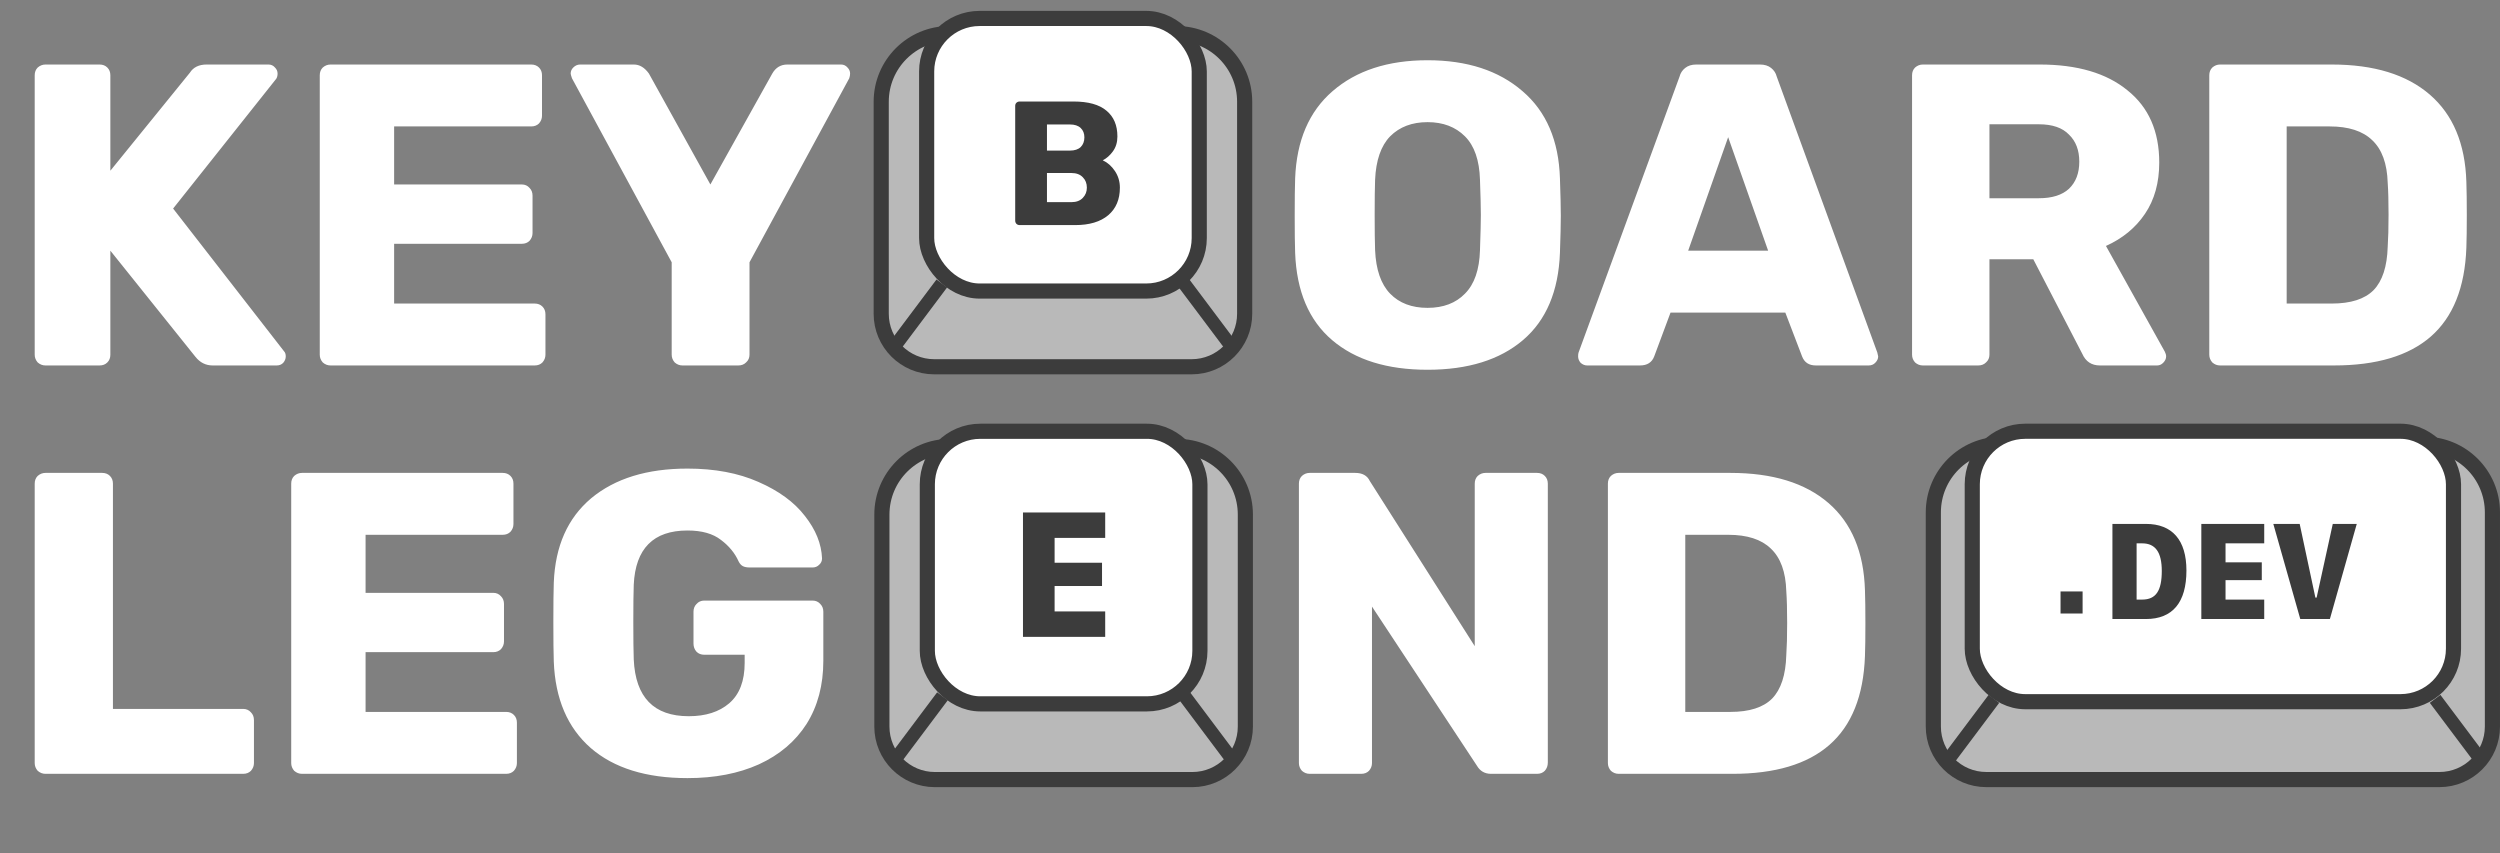 <svg width="126" height="43" viewBox="0 0 126 43" fill="none" xmlns="http://www.w3.org/2000/svg">
<rect x="0" y="0" width="126" height="43" fill="#808080" stroke="none"/>
<path d="M2.29 39.001C2.146 39.001 2.016 38.95 1.9 38.849C1.799 38.733 1.749 38.603 1.749 38.459V24.376C1.749 24.217 1.799 24.087 1.9 23.986C2.016 23.884 2.146 23.834 2.29 23.834H5.15C5.309 23.834 5.439 23.884 5.54 23.986C5.641 24.087 5.692 24.217 5.692 24.376V35.729H12.257C12.416 35.729 12.546 35.787 12.647 35.902C12.748 36.003 12.799 36.133 12.799 36.292V38.459C12.799 38.603 12.748 38.733 12.647 38.849C12.546 38.95 12.416 39.001 12.257 39.001H2.29ZM15.218 39.001C15.074 39.001 14.944 38.95 14.828 38.849C14.727 38.733 14.677 38.603 14.677 38.459V24.376C14.677 24.217 14.727 24.087 14.828 23.986C14.944 23.884 15.074 23.834 15.218 23.834H25.337C25.495 23.834 25.625 23.884 25.727 23.986C25.828 24.087 25.878 24.217 25.878 24.376V26.412C25.878 26.557 25.828 26.687 25.727 26.802C25.625 26.903 25.495 26.954 25.337 26.954H18.425V29.879H24.86C25.019 29.879 25.149 29.937 25.25 30.052C25.351 30.153 25.401 30.283 25.401 30.442V32.327C25.401 32.472 25.351 32.602 25.25 32.717C25.149 32.818 25.019 32.869 24.86 32.869H18.425V35.88H25.51C25.669 35.88 25.799 35.931 25.9 36.032C26.001 36.133 26.052 36.263 26.052 36.422V38.459C26.052 38.603 26.001 38.733 25.9 38.849C25.799 38.95 25.669 39.001 25.51 39.001H15.218ZM34.649 39.217C32.569 39.217 30.944 38.712 29.774 37.7C28.604 36.675 27.983 35.223 27.911 33.346C27.896 32.927 27.889 32.262 27.889 31.352C27.889 30.442 27.896 29.778 27.911 29.359C27.983 27.524 28.611 26.109 29.796 25.112C30.995 24.116 32.612 23.617 34.649 23.617C36.021 23.617 37.213 23.841 38.224 24.289C39.25 24.737 40.03 25.307 40.564 26.001C41.113 26.694 41.402 27.409 41.431 28.146C41.431 28.276 41.38 28.384 41.279 28.471C41.192 28.557 41.084 28.601 40.954 28.601H37.791C37.646 28.601 37.531 28.579 37.444 28.536C37.357 28.492 37.285 28.413 37.227 28.297C37.04 27.878 36.743 27.517 36.339 27.214C35.935 26.896 35.371 26.737 34.649 26.737C32.93 26.737 32.027 27.647 31.941 29.467C31.926 29.872 31.919 30.5 31.919 31.352C31.919 32.19 31.926 32.818 31.941 33.237C32.027 35.144 32.952 36.097 34.714 36.097C35.566 36.097 36.245 35.88 36.751 35.447C37.271 34.999 37.531 34.321 37.531 33.41V32.999H35.494C35.335 32.999 35.205 32.948 35.104 32.847C35.003 32.732 34.952 32.594 34.952 32.435V30.832C34.952 30.673 35.003 30.543 35.104 30.442C35.205 30.327 35.335 30.269 35.494 30.269H40.954C41.113 30.269 41.243 30.327 41.344 30.442C41.445 30.543 41.496 30.673 41.496 30.832V33.302C41.496 34.53 41.214 35.592 40.651 36.487C40.087 37.368 39.286 38.047 38.246 38.524C37.22 38.986 36.021 39.217 34.649 39.217ZM66.007 39.001C65.862 39.001 65.732 38.95 65.617 38.849C65.516 38.733 65.465 38.603 65.465 38.459V24.376C65.465 24.217 65.516 24.087 65.617 23.986C65.732 23.884 65.862 23.834 66.007 23.834H68.303C68.665 23.834 68.91 23.971 69.04 24.246L74.327 32.566V24.376C74.327 24.217 74.377 24.087 74.478 23.986C74.594 23.884 74.724 23.834 74.868 23.834H77.468C77.627 23.834 77.757 23.884 77.858 23.986C77.959 24.087 78.01 24.217 78.01 24.376V38.437C78.01 38.596 77.959 38.733 77.858 38.849C77.757 38.95 77.627 39.001 77.468 39.001H75.15C74.832 39.001 74.594 38.863 74.435 38.589L69.148 30.572V38.459C69.148 38.603 69.098 38.733 68.997 38.849C68.896 38.95 68.766 39.001 68.607 39.001H66.007ZM81.579 39.001C81.435 39.001 81.305 38.95 81.189 38.849C81.088 38.733 81.038 38.603 81.038 38.459V24.376C81.038 24.217 81.088 24.087 81.189 23.986C81.305 23.884 81.435 23.834 81.579 23.834H87.213C89.336 23.834 90.983 24.34 92.153 25.351C93.323 26.362 93.937 27.828 93.994 29.749C94.009 30.168 94.016 30.724 94.016 31.417C94.016 32.111 94.009 32.659 93.994 33.064C93.922 35.072 93.323 36.567 92.196 37.549C91.084 38.517 89.459 39.001 87.321 39.001H81.579ZM87.213 35.88C88.166 35.88 88.867 35.657 89.314 35.209C89.762 34.747 90.001 34.017 90.029 33.02C90.058 32.602 90.073 32.06 90.073 31.395C90.073 30.731 90.058 30.197 90.029 29.792C90.001 28.825 89.741 28.11 89.249 27.647C88.773 27.185 88.058 26.954 87.105 26.954H84.938V35.88H87.213Z" fill="white"/>
<path d="M100.874 22.389H122.184C124.081 22.389 125.618 23.927 125.618 25.824V36.618C125.618 38.094 124.422 39.29 122.947 39.29H100.111C98.636 39.29 97.44 38.094 97.44 36.618V25.824C97.44 23.927 98.978 22.389 100.874 22.389Z" fill="#B9B9B9" stroke="#3C3C3C" stroke-width="0.763"/>
<rect x="99.402" y="21.735" width="24.254" height="13.63" rx="2.671" fill="white" stroke="#3C3C3C" stroke-width="0.763"/>
<path d="M122.729 35.222L125.019 38.275" stroke="#3C3C3C" stroke-width="0.668"/>
<path d="M100.493 35.222L98.203 38.275" stroke="#3C3C3C" stroke-width="0.668"/>
<path d="M106.466 26.405V31.199H108.153C109.499 31.199 110.196 30.365 110.196 28.753C110.196 27.222 109.485 26.405 108.153 26.405H106.466ZM107.685 27.385H107.967C108.635 27.385 108.954 27.837 108.954 28.777C108.954 29.78 108.655 30.219 107.967 30.219H107.685V27.385ZM114.117 30.219H112.167V29.239H113.994V28.342H112.167V27.385H114.117V26.405H110.947V31.199H114.117V30.219ZM116.758 30.119H116.695L115.904 26.405H114.575L115.934 31.199H117.426L118.781 26.405H117.572L116.758 30.119Z" fill="#3C3C3C"/>
<path d="M103.851 29.809H104.963V30.921H103.851V29.809Z" fill="#3C3C3C"/>
<path d="M47.882 22.499H59.331C61.228 22.499 62.766 24.037 62.766 25.934V36.62C62.766 38.095 61.569 39.291 60.094 39.291H47.119C45.643 39.291 44.447 38.095 44.447 36.62V25.934C44.447 24.037 45.985 22.499 47.882 22.499Z" fill="#B9B9B9" stroke="#3C3C3C" stroke-width="0.763"/>
<rect x="46.737" y="21.736" width="13.739" height="13.739" rx="2.671" fill="white" stroke="#3C3C3C" stroke-width="0.763"/>
<path d="M59.712 35.093L62.002 38.146" stroke="#3C3C3C" stroke-width="0.668"/>
<path d="M47.5 35.093L45.211 38.146" stroke="#3C3C3C" stroke-width="0.668"/>
<path d="M55.702 30.816H53.152V29.535H55.542V28.362H53.152V27.11H55.702V25.829H51.558V32.098H55.702V30.816Z" fill="#3C3C3C"/>
<path d="M2.29 18.419C2.146 18.419 2.016 18.369 1.9 18.267C1.799 18.152 1.749 18.022 1.749 17.877V3.794C1.749 3.635 1.799 3.505 1.9 3.404C2.016 3.303 2.146 3.252 2.29 3.252H5.02C5.179 3.252 5.309 3.303 5.41 3.404C5.512 3.505 5.562 3.635 5.562 3.794V8.604L9.57 3.664C9.744 3.39 10.025 3.252 10.415 3.252H13.535C13.665 3.252 13.774 3.303 13.86 3.404C13.947 3.491 13.99 3.592 13.99 3.707C13.99 3.809 13.969 3.895 13.925 3.967L8.725 10.511L14.315 17.704C14.373 17.762 14.402 17.849 14.402 17.964C14.402 18.08 14.359 18.188 14.272 18.289C14.185 18.376 14.077 18.419 13.947 18.419H10.719C10.372 18.419 10.083 18.275 9.852 17.986L5.562 12.634V17.877C5.562 18.036 5.512 18.166 5.41 18.267C5.309 18.369 5.179 18.419 5.02 18.419H2.29ZM16.657 18.419C16.513 18.419 16.383 18.369 16.267 18.267C16.166 18.152 16.116 18.022 16.116 17.877V3.794C16.116 3.635 16.166 3.505 16.267 3.404C16.383 3.303 16.513 3.252 16.657 3.252H26.776C26.934 3.252 27.064 3.303 27.166 3.404C27.267 3.505 27.317 3.635 27.317 3.794V5.831C27.317 5.975 27.267 6.105 27.166 6.221C27.064 6.322 26.934 6.372 26.776 6.372H19.864V9.297H26.299C26.458 9.297 26.588 9.355 26.689 9.471C26.79 9.572 26.84 9.702 26.84 9.861V11.746C26.84 11.89 26.79 12.02 26.689 12.136C26.588 12.237 26.458 12.287 26.299 12.287H19.864V15.299H26.949C27.108 15.299 27.238 15.35 27.339 15.451C27.44 15.552 27.491 15.682 27.491 15.841V17.877C27.491 18.022 27.44 18.152 27.339 18.267C27.238 18.369 27.108 18.419 26.949 18.419H16.657ZM34.395 18.419C34.251 18.419 34.12 18.369 34.005 18.267C33.904 18.152 33.853 18.022 33.853 17.877V13.219L28.827 3.946C28.783 3.816 28.762 3.736 28.762 3.707C28.762 3.592 28.805 3.491 28.892 3.404C28.993 3.303 29.108 3.252 29.238 3.252H31.947C32.236 3.252 32.488 3.404 32.705 3.707L35.803 9.297L38.923 3.707C39.097 3.404 39.349 3.252 39.682 3.252H42.39C42.52 3.252 42.628 3.303 42.715 3.404C42.802 3.491 42.845 3.592 42.845 3.707C42.845 3.78 42.831 3.859 42.802 3.946L37.775 13.219V17.877C37.775 18.036 37.717 18.166 37.602 18.267C37.501 18.369 37.37 18.419 37.212 18.419H34.395ZM71.948 18.636C69.911 18.636 68.308 18.137 67.138 17.141C65.968 16.144 65.347 14.678 65.275 12.742C65.26 12.323 65.253 11.702 65.253 10.879C65.253 10.041 65.26 9.413 65.275 8.994C65.347 7.087 65.975 5.621 67.16 4.596C68.359 3.556 69.955 3.036 71.948 3.036C73.941 3.036 75.537 3.556 76.736 4.596C77.935 5.621 78.563 7.087 78.621 8.994C78.65 9.832 78.665 10.46 78.665 10.879C78.665 11.284 78.65 11.905 78.621 12.742C78.549 14.678 77.928 16.144 76.758 17.141C75.588 18.137 73.985 18.636 71.948 18.636ZM71.948 15.516C72.742 15.516 73.371 15.277 73.833 14.801C74.31 14.324 74.562 13.595 74.591 12.612C74.62 11.775 74.635 11.182 74.635 10.836C74.635 10.46 74.62 9.868 74.591 9.059C74.562 8.077 74.31 7.347 73.833 6.871C73.356 6.394 72.728 6.156 71.948 6.156C71.168 6.156 70.54 6.394 70.063 6.871C69.601 7.347 69.348 8.077 69.305 9.059C69.29 9.464 69.283 10.056 69.283 10.836C69.283 11.601 69.29 12.194 69.305 12.612C69.348 13.595 69.601 14.324 70.063 14.801C70.525 15.277 71.153 15.516 71.948 15.516ZM79.992 18.419C79.876 18.419 79.768 18.376 79.667 18.289C79.58 18.188 79.537 18.08 79.537 17.964C79.537 17.877 79.544 17.812 79.559 17.769L84.65 3.859C84.694 3.686 84.787 3.541 84.932 3.426C85.076 3.31 85.264 3.252 85.495 3.252H88.702C88.933 3.252 89.121 3.31 89.265 3.426C89.41 3.541 89.504 3.686 89.547 3.859L94.617 17.769L94.66 17.964C94.66 18.08 94.61 18.188 94.508 18.289C94.422 18.376 94.314 18.419 94.183 18.419H91.519C91.172 18.419 90.941 18.267 90.825 17.964L89.98 15.754H84.195L83.372 17.964C83.256 18.267 83.018 18.419 82.657 18.419H79.992ZM89.114 12.634L87.099 6.914L85.084 12.634H89.114ZM96.91 18.419C96.765 18.419 96.635 18.369 96.52 18.267C96.418 18.152 96.368 18.022 96.368 17.877V3.794C96.368 3.635 96.418 3.505 96.52 3.404C96.635 3.303 96.765 3.252 96.91 3.252H102.803C104.695 3.252 106.168 3.686 107.223 4.552C108.292 5.405 108.826 6.618 108.826 8.192C108.826 9.204 108.588 10.063 108.111 10.771C107.635 11.479 106.977 12.02 106.14 12.396L109.108 17.726C109.151 17.812 109.173 17.892 109.173 17.964C109.173 18.08 109.122 18.188 109.021 18.289C108.934 18.376 108.833 18.419 108.718 18.419H105.836C105.417 18.419 105.121 18.224 104.948 17.834L102.478 13.067H100.268V17.877C100.268 18.036 100.21 18.166 100.095 18.267C99.993 18.369 99.864 18.419 99.705 18.419H96.91ZM102.76 9.991C103.424 9.991 103.93 9.832 104.276 9.514C104.623 9.182 104.796 8.727 104.796 8.149C104.796 7.571 104.623 7.116 104.276 6.784C103.944 6.437 103.438 6.264 102.76 6.264H100.268V9.991H102.76ZM111.89 18.419C111.746 18.419 111.616 18.369 111.5 18.267C111.399 18.152 111.348 18.022 111.348 17.877V3.794C111.348 3.635 111.399 3.505 111.5 3.404C111.616 3.303 111.746 3.252 111.89 3.252H117.523C119.647 3.252 121.293 3.758 122.463 4.769C123.633 5.78 124.247 7.246 124.305 9.167C124.319 9.586 124.327 10.142 124.327 10.836C124.327 11.529 124.319 12.078 124.305 12.482C124.233 14.49 123.633 15.985 122.507 16.967C121.394 17.935 119.769 18.419 117.632 18.419H111.89ZM117.523 15.299C118.477 15.299 119.177 15.075 119.625 14.627C120.073 14.165 120.311 13.436 120.34 12.439C120.369 12.02 120.383 11.479 120.383 10.814C120.383 10.15 120.369 9.615 120.34 9.211C120.311 8.243 120.051 7.528 119.56 7.066C119.083 6.604 118.368 6.372 117.415 6.372H115.248V15.299H117.523Z" fill="white"/>
<path d="M47.848 1.693H59.297C61.194 1.693 62.731 3.231 62.731 5.128V15.814C62.731 17.289 61.535 18.485 60.06 18.485H47.084C45.609 18.485 44.413 17.289 44.413 15.814V5.128C44.413 3.231 45.951 1.693 47.848 1.693Z" fill="#B9B9B9" stroke="#3C3C3C" stroke-width="0.763"/>
<rect x="46.703" y="0.93" width="13.739" height="13.739" rx="2.671" fill="white" stroke="#3C3C3C" stroke-width="0.763"/>
<path d="M59.678 14.287L61.968 17.34" stroke="#3C3C3C" stroke-width="0.668"/>
<path d="M47.466 14.287L45.176 17.34" stroke="#3C3C3C" stroke-width="0.668"/>
<path d="M51.388 11.345C51.329 11.345 51.275 11.324 51.228 11.282C51.186 11.235 51.166 11.181 51.166 11.122V5.339C51.166 5.273 51.186 5.22 51.228 5.178C51.275 5.137 51.329 5.116 51.388 5.116H54.102C54.849 5.116 55.404 5.27 55.766 5.579C56.133 5.881 56.317 6.314 56.317 6.878C56.317 7.174 56.24 7.427 56.086 7.634C55.938 7.836 55.769 7.984 55.579 8.079C55.822 8.192 56.027 8.373 56.193 8.622C56.359 8.871 56.442 9.15 56.442 9.458C56.442 10.051 56.246 10.514 55.855 10.846C55.463 11.178 54.906 11.345 54.182 11.345H51.388ZM53.924 7.59C54.161 7.59 54.342 7.53 54.467 7.412C54.591 7.287 54.653 7.124 54.653 6.922C54.653 6.727 54.591 6.569 54.467 6.451C54.342 6.332 54.161 6.273 53.924 6.273H52.767V7.59H53.924ZM54.004 10.188C54.247 10.188 54.437 10.117 54.573 9.974C54.71 9.832 54.778 9.66 54.778 9.458C54.778 9.245 54.71 9.07 54.573 8.933C54.437 8.791 54.247 8.72 54.004 8.72H52.767V10.188H54.004Z" fill="#3C3C3C"/>
</svg>
